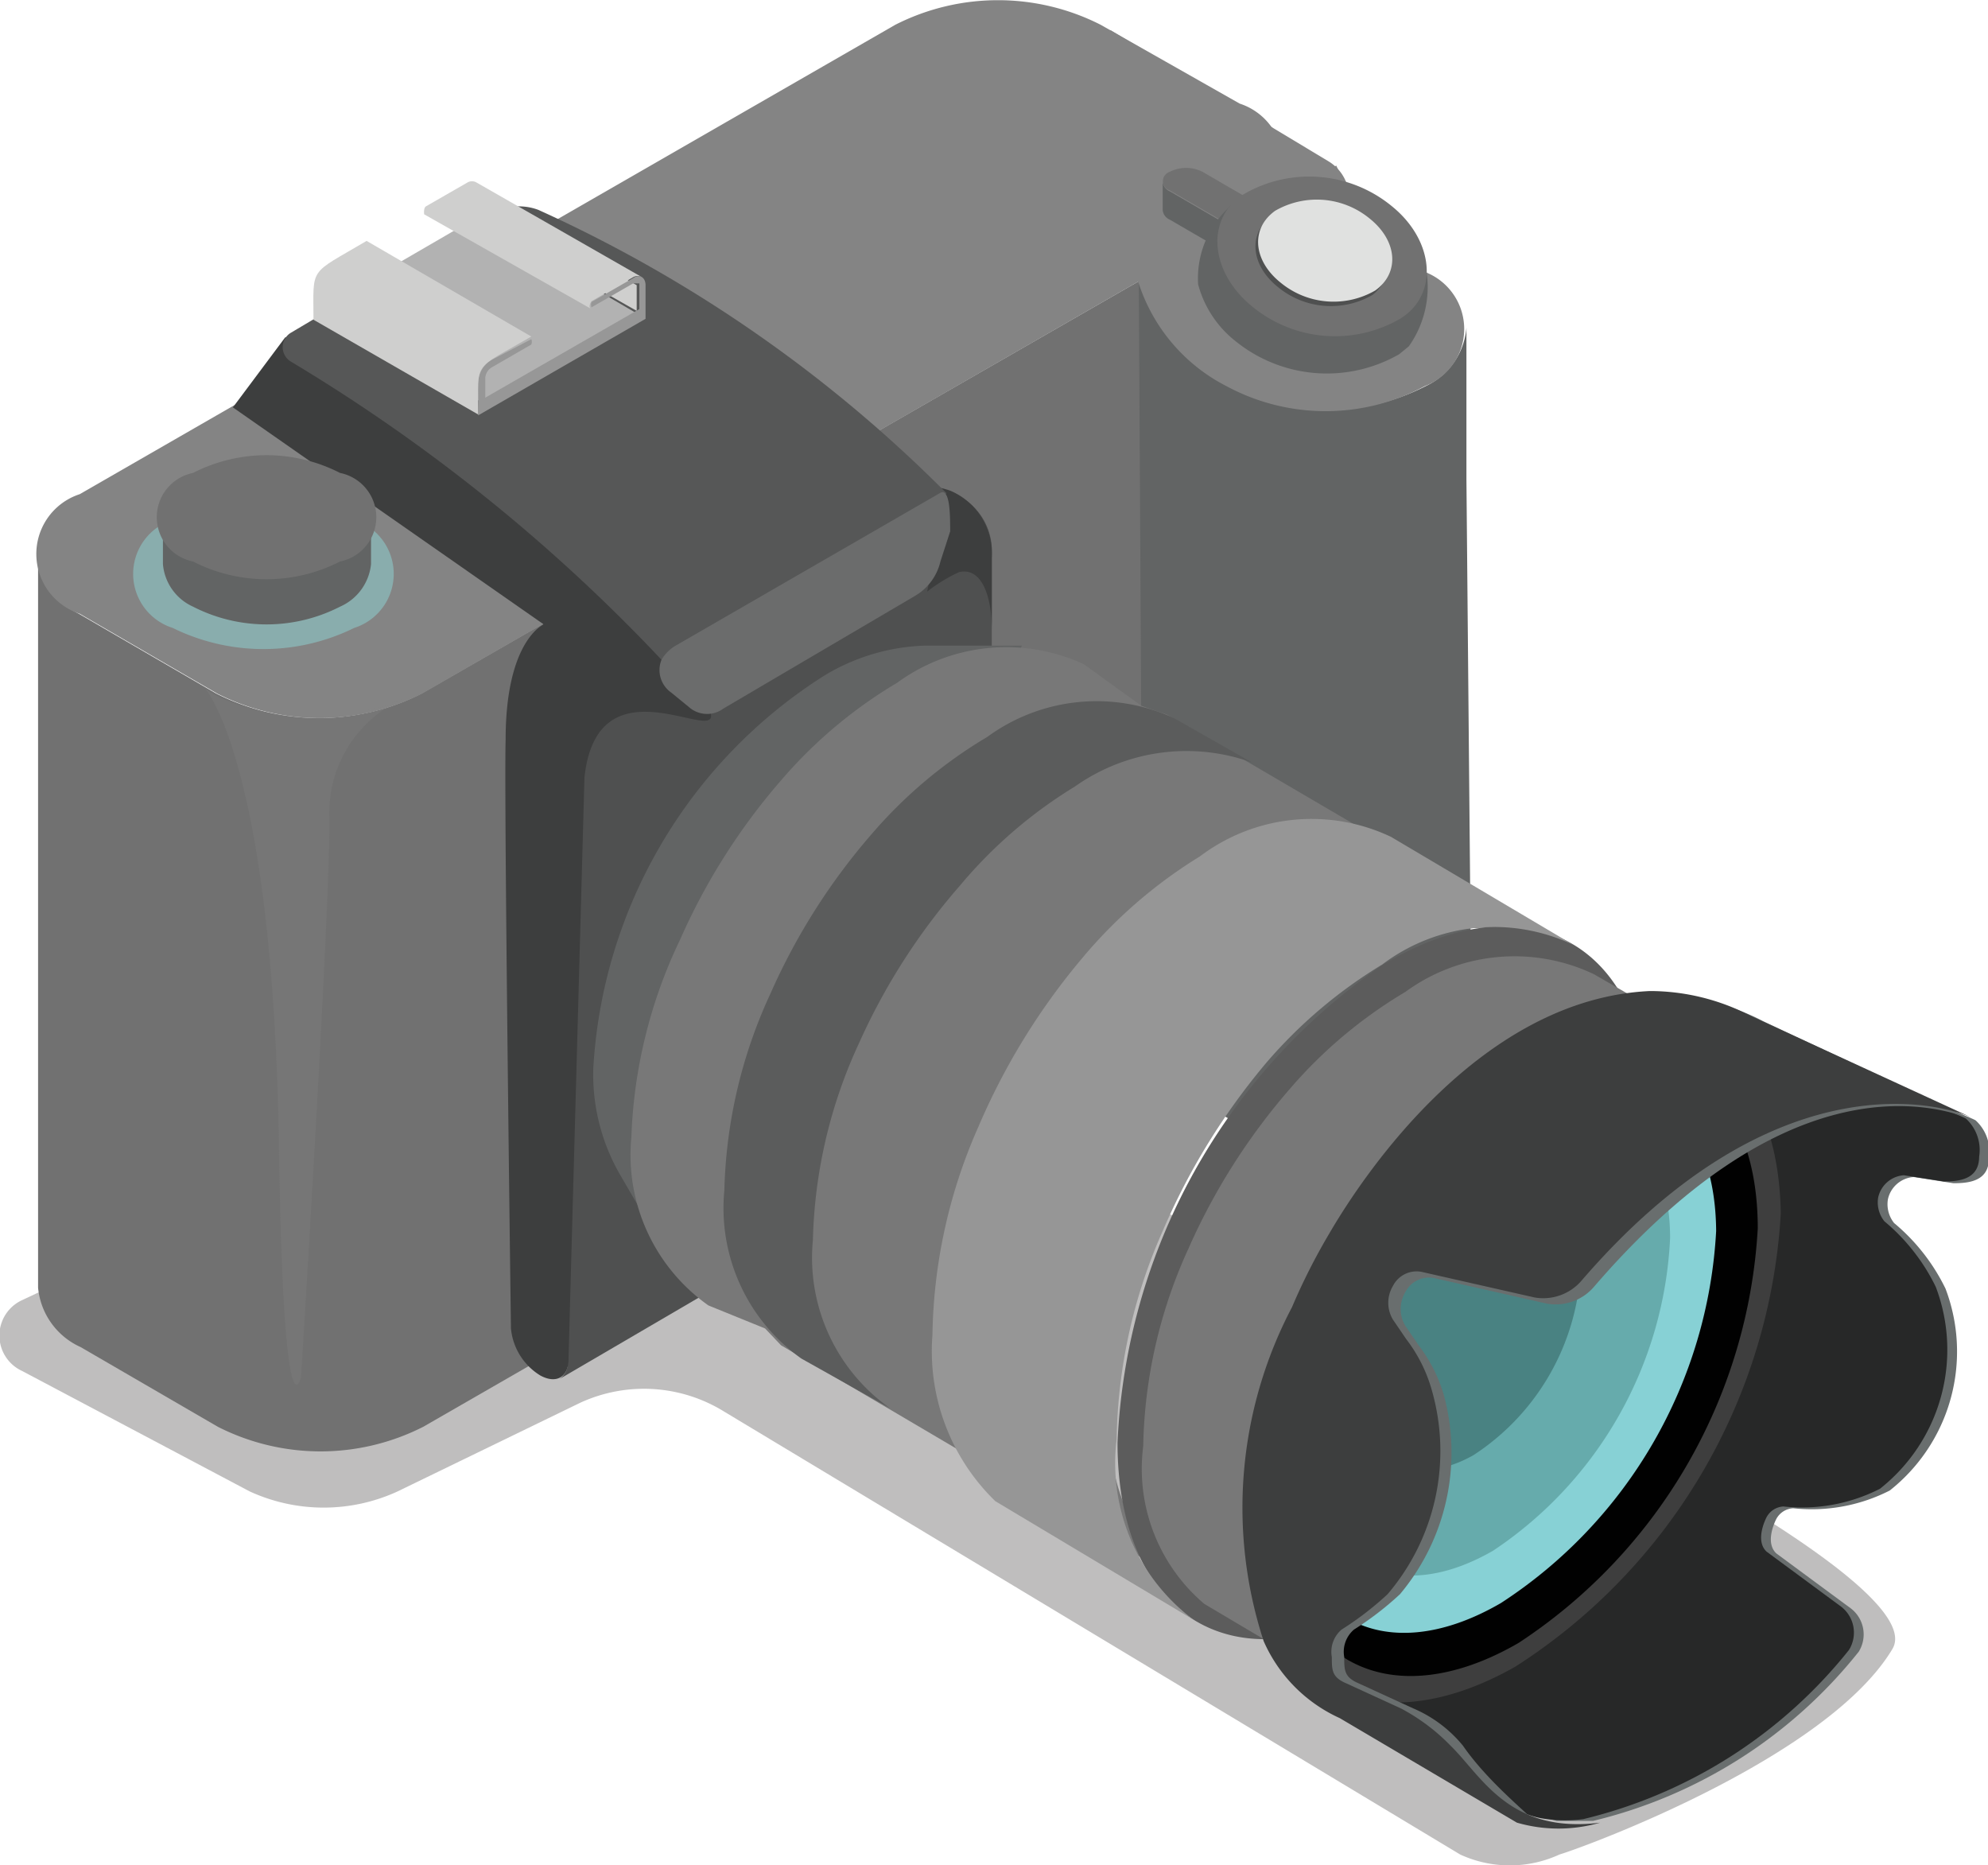 <svg xmlns="http://www.w3.org/2000/svg" viewBox="0 0 22.45 21.06"><defs><clipPath id="a"><path d="M14.19 2.68l-.08.32a.45.45 0 01.18-.24.94.94 0 011.07.09.56.56 0 01.24.57l.08-.28a.56.56 0 00-.24-.57.94.94 0 00-1.07-.09.45.45 0 00-.18.2z" fill="none"/></clipPath><clipPath id="b"><path data-name="SVGID" d="M15.56 3.45v-.07l.08-.28v.07z" fill="none"/></clipPath><clipPath id="c"><path data-name="SVGID" d="M15.41 3.63a.47.47 0 00.15-.18l.08-.28a.47.47 0 01-.15.18.94.94 0 01-1.07-.09.56.56 0 01-.24-.57l-.07.31a.56.56 0 00.24.57.94.94 0 001.06.06z" fill="none"/></clipPath></defs><g data-name="Layer 2"><g data-name="Layer 1"><path d="M21.37 18.62c-.73 1.22-3.43 2.22-3.76 2.32a1.34 1.34 0 01-1.12 0l-8.31-5a1.72 1.72 0 00-1.63-.1l-2.06 1a2 2 0 01-1.67 0L.25 15.48a.44.44 0 010-.8l4.6-2.16c.52-.24 4.55-.61 5-.29.02 0 12.25 5.18 11.52 6.39z" style="mix-blend-mode:multiply" fill="#231f20" opacity=".29"/><g style="isolation:isolate"><path d="M.89 6.93l1.55.9a2.56 2.56 0 002.32 0L14 2.52a.82.82 0 00.48-.68v8.29a.82.82 0 01-.49.68l-9.21 5.3a2.56 2.56 0 01-2.32 0l-1.55-.9a.82.82 0 01-.48-.67V6.25a.82.82 0 00.46.68z" fill="#717171"/><path d="M.9 5.58a.71.71 0 000 1.35l1.55.9a2.56 2.56 0 002.32 0L14 2.52a.71.71 0 000-1.35L12.43.28a2.56 2.56 0 00-2.32 0z" fill="#848484"/></g><path d="M16.56 5.41V3.7a.8.8 0 01-.46.66 2.46 2.46 0 01-2.24 0l-1-1.19.05 8.91 1 .57a2.46 2.46 0 002.24 0 .79.79 0 00.47-.65z" fill="#626464"/><path d="M12.85 3.17a2 2 0 001 1.19 2.36 2.36 0 002.24 0 .69.69 0 000-1.29 3 3 0 01-1-1.2z" fill="#848484"/><path d="M12.54.34L15 1.82a.48.48 0 01.19.21l.35.75-1.7-.28L12.41.75z" fill="#848484"/><path d="M10.65 5.63a.23.23 0 01.23 0 .7.7 0 01.32.55v6.38a.22.22 0 01-.09.21l-4.79 2.8a.22.22 0 00.09-.21L6.43 9a.7.7 0 00-.32-.55.23.23 0 00-.23 0z" fill="#4f5050"/><path d="M5.71 8.35c0-1.12.43-1.3.43-1.3l.27.26 1.1.15s.51.34.52.62-1.29-.62-1.43.7l-.18 6.57c0 .2-.14.28-.32.18a.7.7 0 01-.33-.53s-.08-6-.06-6.65zM10.62 5.92l-.15.76a1.84 1.84 0 01.36-.22c.26-.06.37.28.37.65V6.3a.77.77 0 00-.47-.76c-.55-.19-.11.38-.11.38zM3.22 3.81l-.59.79 3.51 2.45.56-.54-2.92-2.78-.56.08z" fill="#3d3e3e"/><path fill="#3d3e3e" d="M6.72 6.42l-.58.57-.01.13.28.31 1.13.17v-.24l-.82-.94z"/><path d="M10.69 5.57a15.52 15.52 0 00-4.61-3.2.62.62 0 00-.54.05L3.28 3.76a.19.19 0 000 .32 19.55 19.55 0 014.2 3.38z" fill="#565757"/><path d="M7.63 7.29a.45.45 0 00-.16.16.31.31 0 00.11.37L7.8 8a.31.31 0 00.37 0l2.16-1.27a.61.61 0 00.29-.39l.11-.34c0-.18 0-.51-.12-.43z" fill="#6b6c6c"/><g style="isolation:isolate"><path d="M7.19 3.22v.29L5.36 2.47v-.28z" fill="#cfcfce"/><path fill="#b2b2b2" d="M7.21 3.55L5.36 2.47 3.62 3.48l1.85 1.08 1.74-1.01z"/><path d="M4.81 2.33l.47-.27a.1.1 0 01.1 0l1.87 1.07a.1.1 0 00-.1 0l-.47.27s-.05.07 0 .09L4.79 2.42s-.01-.07.02-.09z" fill="#cfcfce"/><path d="M5.54 4.07a.31.31 0 00-.14.25v.37L7.29 3.6v-.38c0-.09-.07-.13-.14-.08l-.47.27a.08.08 0 000 .06l.47-.27h.07v.29l-1.74 1v-.22a.15.15 0 01.07-.12L6 3.89a.08.08 0 000-.06z" fill="#979797"/><path d="M4.14 2.72L6 3.8c-.67.39-.6.26-.6.88L3.54 3.61c0-.61-.06-.5.6-.89z" fill="#cfcfce"/></g><g style="isolation:isolate"><path d="M13.21 2.16l.74.43v.32l-.74-.43a.13.13 0 01-.08-.11v-.32a.13.13 0 00.08.11z" fill="#626464"/><path fill="#5b5b5b" d="M13.95 2.59v.32l.37-.22v-.32l-.37.22z"/><path d="M13.21 1.94a.11.11 0 000 .21l.74.43.37-.21-.74-.43a.41.41 0 00-.37 0z" fill="#717171"/></g><g clip-path="url(#a)"><path d="M14.19 2.68l-.08.32a.45.45 0 01.18-.24.94.94 0 011.07.09.56.56 0 01.24.57l.08-.28a.56.56 0 00-.24-.57.94.94 0 00-1.07-.09.45.45 0 00-.18.24z" fill="#687b7b"/></g><g clip-path="url(#b)"><path d="M14.19 2.68l-.08.32a.56.56 0 00.24.57.94.94 0 001.07.09.45.45 0 00.18-.24l.08-.28a.45.45 0 01-.18.24.94.94 0 01-1.07-.09.55.55 0 01-.24-.57z" fill="#b4c1c1"/></g><g clip-path="url(#c)"><path d="M14.19 2.68l-.08.32a.56.56 0 00.24.57.94.94 0 001.07.09.45.45 0 00.18-.24l.08-.28a.45.45 0 01-.18.24.94.94 0 01-1.07-.09.55.55 0 01-.24-.57z" fill="#b4c1c1"/></g><path d="M14.34 2.48c-.28.2-.25.56.06.81a.94.94 0 001.07.09c.28-.2.25-.56-.06-.81a.94.94 0 00-1.07-.09z" fill="#4f5050"/><path d="M13.93 2.29l-.07.07a1.09 1.09 0 00-.33.85 1.21 1.21 0 00.42.64A1.64 1.64 0 0015.8 4l.11-.09a1.16 1.16 0 00.2-.84V3c0 .16-.06.4-.22.52a1.5 1.5 0 01-1.77-.09 1 1 0 01-.33-.53c-.05-.16.21-.29.26-.44z" fill="#626464"/><path d="M15.72 2.33c.48.39.53 1 .09 1.27a1.47 1.47 0 01-1.67-.14c-.48-.39-.53-1-.09-1.27a1.47 1.47 0 011.67.14zm-.22 1a.49.49 0 00-.06-.81.94.94 0 00-1.07-.09c-.28.2-.25.56.06.81a.94.94 0 001.07.09z" fill="#717171"/><path d="M14.4 2.38c-.28.2-.25.56.06.81a.94.94 0 001.07.09c.28-.2.25-.56-.06-.81a.94.94 0 00-1.07-.09z" fill="#e0e1e0"/><path d="M2.62 7.93c-.86-.3.44-.7.53 5 .05 3.44.25 2.62.25 2.62s.33-5.31.32-6.31a1.41 1.41 0 01.81-1.34 2.62 2.62 0 01-1.91.03z" fill="#848484" opacity=".26"/><path d="M1.95 5.87a.64.64 0 000 1.22 2.32 2.32 0 002.05 0 .64.64 0 000-1.22 2.32 2.32 0 00-2.05 0z" fill="#89adad"/><g style="isolation:isolate"><path d="M1.84 5.82v.55a.58.58 0 00.34.48 1.82 1.82 0 001.66 0 .59.59 0 00.35-.48v-.55a.59.59 0 01-.35.48 1.82 1.82 0 01-1.66 0 .58.58 0 01-.34-.48z" fill="#626464"/><path d="M2.18 5.34a.51.51 0 000 1 1.82 1.82 0 001.66 0 .51.51 0 000-1 1.82 1.82 0 00-1.66 0z" fill="#717171"/></g><path d="M7 13.26a2.26 2.26 0 01-.3-1.2 5.63 5.63 0 012.59-4.42 2.33 2.33 0 011.15-.35h1.1l-.11.24-.32-.08a1.79 1.79 0 01.75 1.64 5.63 5.63 0 01-2.55 4.42 1.75 1.75 0 01-1.92.12v.3z" fill="#626464"/><path d="M7.68 10.61A7.13 7.13 0 018.83 8.8a5.26 5.26 0 011.3-1.09 2.09 2.09 0 012.11-.21l.65.47.29.1 4.44 2.6a2.09 2.09 0 00-2.11.21 5.26 5.26 0 00-1.3 1.12 7.14 7.14 0 00-1.15 1.81 5.59 5.59 0 00-.51 2.19 2.08 2.08 0 00.87 1.9l-4.6-2.71-.18-.19-.64-.26a2.08 2.08 0 01-.87-1.9 5.59 5.59 0 01.55-2.23z" fill="#787878"/><path d="M8.7 11.22a7.14 7.14 0 011.15-1.81 5.26 5.26 0 011.3-1.09 2.09 2.09 0 012.11-.21l.88.5a2.18 2.18 0 00-2 .27 5.26 5.26 0 00-1.3 1.12 7.14 7.14 0 00-1.14 1.78A5.59 5.59 0 009.18 14a2.08 2.08 0 00.87 1.9l-1-.56a2.08 2.08 0 01-.87-1.9 5.59 5.59 0 01.52-2.22z" fill="#5b5c5c"/><path d="M15.62 10.89a6.91 6.91 0 00-3 5.4c0 2 1.37 2.78 3 1.79a6.91 6.91 0 003-5.4c.04-1.99-1.32-2.79-3-1.79z" fill="#5c5c5c"/><path d="M13.48 18.29l-2.24-1.34a2.36 2.36 0 01-.71-1.88 6 6 0 01.52-2.35 7.55 7.55 0 011.17-1.9 5.42 5.42 0 011.33-1.15 2.09 2.09 0 012.16-.22l2.06 1.22a2.09 2.09 0 00-2.16.22A5.42 5.42 0 0014.3 12a7.56 7.56 0 00-1.17 1.9 6 6 0 00-.52 2.35 2.21 2.21 0 00.87 2.04z" fill="#969696"/><path d="M17.08 11.91a6.52 6.52 0 00-3 5.13c0 1.88 1.34 2.64 3 1.7a6.52 6.52 0 003-5.13c-.08-1.89-1.36-2.61-3-1.7z" fill="#3e3e3e"/><path d="M15 18.94l-1.4-.83a2 2 0 01-.69-1.78 5.59 5.59 0 01.51-2.23 7.15 7.15 0 011.15-1.81 5.26 5.26 0 011.3-1.09A2.09 2.09 0 0118 11l1.23.71a2.09 2.09 0 00-2.11.21A5.27 5.27 0 0015.78 13a7.15 7.15 0 00-1.15 1.81 5.59 5.59 0 00-.51 2.19 2.08 2.08 0 00.88 1.94z" fill="#787878"/><path d="M18.34 17.08c.08-.11 0-.46.13-.61A12.53 12.53 0 0020 13.1s-.55-1.54-1.13-1.79c.38.13 3.35 1.28 3.44 1.34a.48.48 0 01.15.43c0 .26-.23.28-.4.28l-.45-.07a.32.32 0 00-.29.25.34.34 0 00.07.27 2.23 2.23 0 01.58.74 2 2 0 01-.63 2.28 1.94 1.94 0 01-1.09.2.23.23 0 00-.19.12s-.14.26 0 .39l.84.62a.37.37 0 01.09.49 5.46 5.46 0 01-3 1.91h-.41l-.48-.13-2.26-1.34s1.61.54 3.5-2.01z" fill="#696e6e"/><path d="M18.24 17.06c.08-.11 0-.46.13-.61a12.54 12.54 0 001.52-3.37s-.55-1.54-1.13-1.79c.38.13 3.35 1.28 3.44 1.34a.48.48 0 01.15.43c0 .26-.23.28-.4.28l-.45-.07a.32.32 0 00-.29.25.34.34 0 00.07.27 2.23 2.23 0 01.58.74 2 2 0 01-.63 2.28 1.94 1.94 0 01-1.09.2.23.23 0 00-.19.12s-.14.26 0 .39l.84.62a.37.37 0 01.09.49 5.47 5.47 0 01-3 1.91 1.52 1.52 0 01-.41 0 .92.92 0 01-.45-.18l-2.29-1.23s1.62.48 3.51-2.07z" fill="#272828"/><path d="M17.11 12a6.52 6.52 0 00-3 5.12c0 1.88 1.34 2.64 3 1.7a6.52 6.52 0 003-5.12c-.03-1.91-1.37-2.7-3-1.7z" fill="#3e3e3e"/><path d="M17.13 12.28a6 6 0 00-2.7 4.72c0 1.72 1.22 2.42 2.72 1.55a6 6 0 002.7-4.68c0-1.76-1.22-2.45-2.72-1.59z" fill="#010101"/><path d="M16.94 12.51a5.35 5.35 0 00-2.43 4.2c0 1.55 1.1 2.17 2.44 1.39a5.35 5.35 0 002.43-4.2c-.01-1.54-1.1-2.17-2.44-1.39z" fill="#87d1d5"/><path d="M16.81 12.81a4.49 4.49 0 00-2 3.53c0 1.3.92 1.82 2.05 1.17a4.49 4.49 0 002-3.53c0-1.3-.92-1.82-2.05-1.17z" fill="#4d8e8c" opacity=".57"/><path d="M16.63 13.63a2.67 2.67 0 00-1.21 2.1c0 .77.55 1.08 1.22.7a2.67 2.67 0 001.21-2.1c0-.77-.55-1.08-1.22-.7z" fill="#336363" opacity=".57"/><path d="M14.73 14.82a7 7 0 01.42-.83c.39-.67 1.71-2.65 3.62-2.74a2.47 2.47 0 011.14.28l2.36 1.11c-.55-.22-2.17-.55-4.27 1.89a.57.57 0 01-.53.19l-1.28-.29a.3.3 0 00-.32.16.37.37 0 000 .38l.15.22a1.7 1.7 0 01.29.58 2.49 2.49 0 01-.5 2.23 3.5 3.5 0 01-.52.4.33.33 0 00-.11.31c0 .15 0 .23.17.3l.61.28a1.47 1.47 0 01.56.42c.38.55 1.06 1 .73.85l-2-1.13a1.81 1.81 0 01-.86-.89 4.86 4.86 0 01.34-3.72z" fill="#696e6e"/><path d="M14.59 14.76a7 7 0 01.42-.83c.39-.67 1.71-2.65 3.62-2.74a2.47 2.47 0 011.14.28l2.52 1.16c-.46-.22-2.33-.61-4.43 1.83a.57.57 0 01-.53.19l-1.28-.29a.3.3 0 00-.32.16.37.37 0 000 .38l.15.22a1.7 1.7 0 01.29.58 2.49 2.49 0 01-.5 2.3 3.51 3.51 0 01-.52.4.33.33 0 00-.11.31c0 .15 0 .23.17.3l.61.28a2.24 2.24 0 01.56.42c.35.34.66 1 1.69.87a1.69 1.69 0 01-.94 0l-2-1.18a1.71 1.71 0 01-.86-.87 4.86 4.86 0 01.32-3.77z" fill="#3d3e3e"/></g></g></svg>